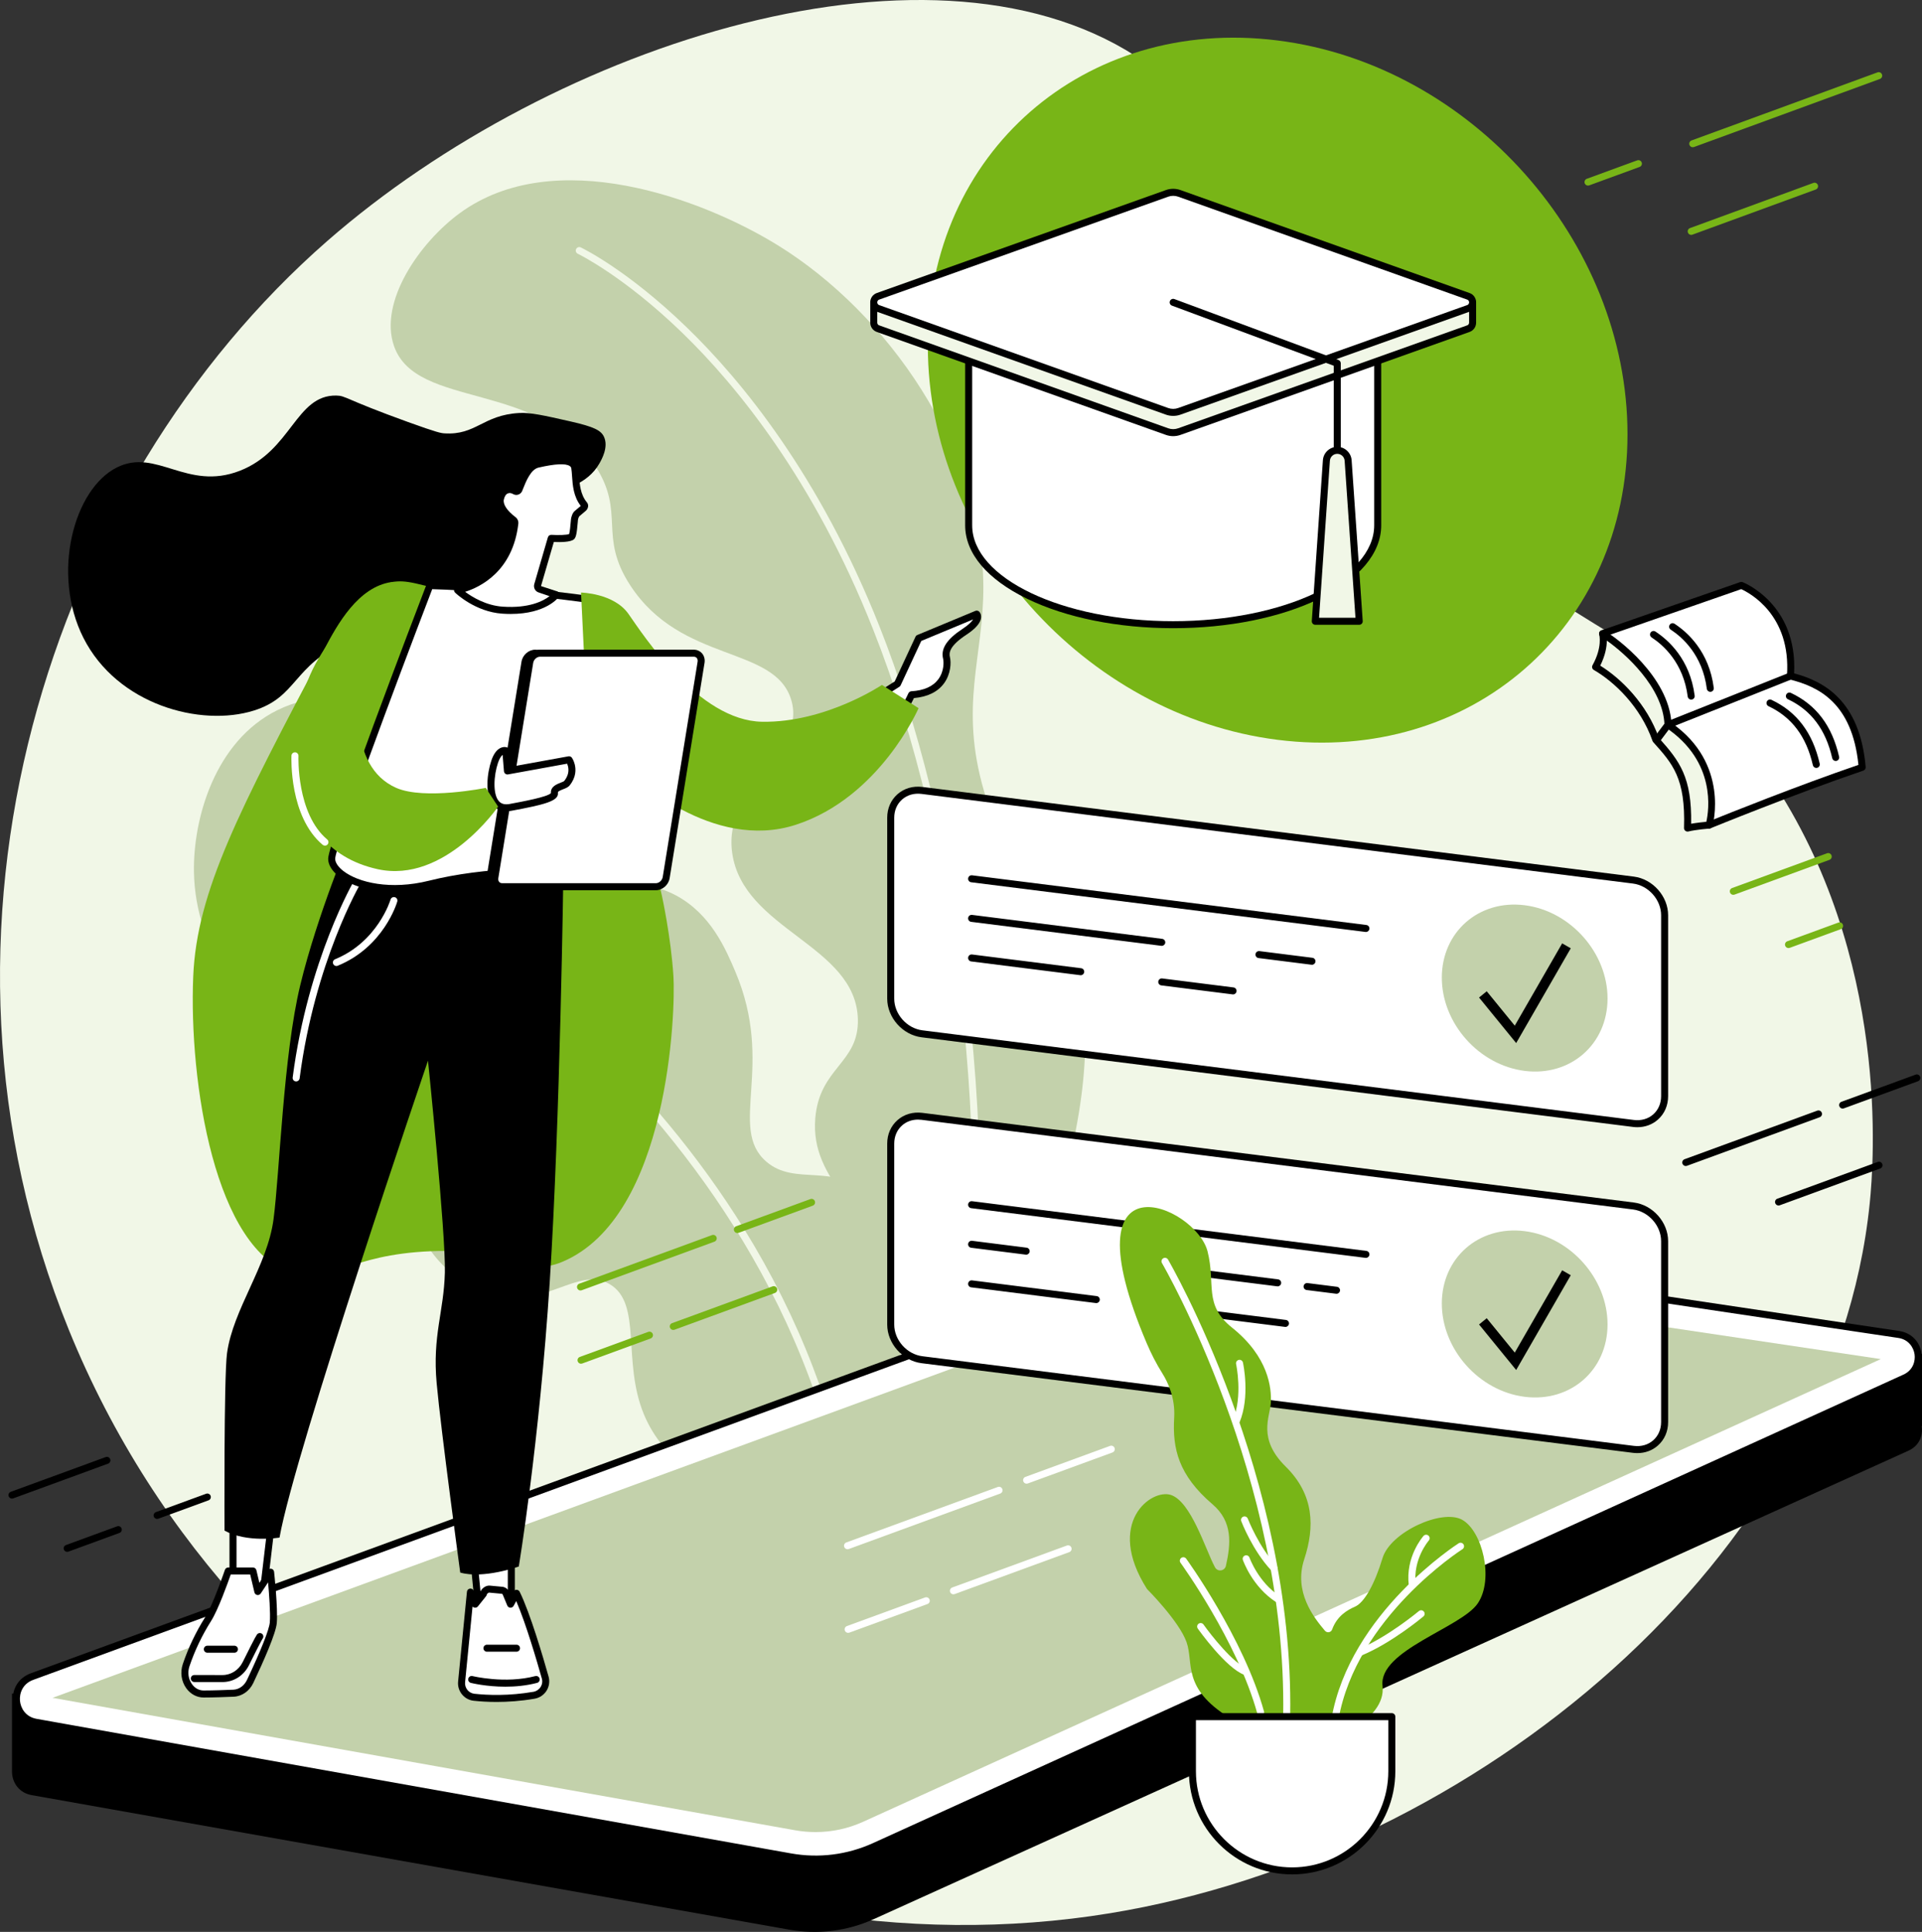 <?xml version="1.0" encoding="UTF-8"?>
<svg width="194px" height="195px" viewBox="0 0 194 195" version="1.1" xmlns="http://www.w3.org/2000/svg" xmlns:xlink="http://www.w3.org/1999/xlink">
    <rect x="0" y="0" width="194" height="195" fill="#333333" stroke="none"/>
    <title>Group Copy 3</title>
    <g id="Page-1" stroke="none" stroke-width="1" fill="none" fill-rule="evenodd">
        <g id="Group-Copy-3">
            <path d="M143.266,49.073 C123.491,28.617 129.153,15.796 115.622,6.325 C94.803,-8.248 55.947,4.29 33.023,24.335 C4.947,48.885 -9.539,93.712 6.963,134.265 C24.536,177.453 70.774,199.871 112.033,193.116 C148.877,187.082 185.097,157.235 188.726,121.438 C189.118,117.558 190.854,96.584 178.676,78.501 C168.61,63.555 158.94,65.288 143.266,49.073" id="Fill-57" fill="#F1F7E7"></path>
            <path d="M85.462,154.722 C86.515,152.261 93.397,135.852 90.727,125.983 C90.355,124.61 89.779,122.477 87.93,120.726 C84.239,117.227 80.278,119.799 77.331,117.236 C73.446,113.855 78.248,107.566 74.223,98.079 C73.257,95.803 71.754,92.26 68.221,90.375 C64.277,88.27 61.862,90.398 57.954,88.745 C53.082,86.683 53.784,82.082 49.305,77.293 C44.587,72.249 35.168,68.115 27.969,71.696 C21.692,74.818 19.483,82.622 19.576,88.021 C19.713,95.998 24.941,102.707 30.556,105.922 C38.627,110.542 47.074,107.702 48.06,110.871 C48.978,113.821 41.693,116.409 41.865,121.878 C41.986,125.697 45.699,129.56 49.597,130.667 C55.001,132.2 58.334,127.75 61.524,129.609 C64.868,131.559 62.753,137.357 64.997,142.767 C66.848,147.229 71.93,152.069 85.462,154.722" id="Fill-58" fill="#C3D1AB"></path>
            <path d="M85.737,152.961 C85.569,152.961 85.419,152.839 85.389,152.668 C81.516,130.388 68.272,114.06 57.844,104.284 C46.531,93.68 35.997,88.284 35.892,88.231 C35.717,88.142 35.648,87.929 35.736,87.755 C35.824,87.581 36.037,87.511 36.212,87.599 C36.318,87.653 46.927,93.086 58.312,103.753 C65,110.02 70.648,116.843 75.098,124.032 C80.664,133.024 84.361,142.618 86.087,152.546 C86.12,152.739 85.991,152.922 85.799,152.955 C85.778,152.959 85.758,152.961 85.737,152.961" id="Fill-59" fill="#F1F7E7"></path>
            <path d="M97.013,145.817 C112.46,113.897 111.107,99.649 106.214,92.595 C104.754,90.489 101.279,86.544 99.326,79.859 C96.793,71.188 99.282,66.337 99.256,59.217 C99.205,45.29 89.564,31.613 78.562,24.79 C70.876,20.025 55.954,14.528 46.406,21.517 C42.369,24.472 38.205,30.456 39.775,34.94 C42.022,41.356 54.516,38.337 60.109,47.06 C63.162,51.818 60.339,54.069 63.623,59.095 C68.797,67.015 78.212,65.111 79.867,70.657 C81.469,76.028 72.96,79.214 73.902,86.067 C74.976,93.885 86.376,95.358 86.591,102.861 C86.718,107.329 82.703,107.727 82.29,112.896 C81.788,119.185 87.459,122.031 92.461,131.59 C95.267,136.95 96.333,141.969 97.013,145.817" id="Fill-60" fill="#C3D1AB"></path>
            <path d="M97.501,142.864 C97.488,142.864 97.475,142.864 97.462,142.861 C97.268,142.84 97.127,142.665 97.148,142.471 C100.163,114.88 96.783,85.348 88.107,63.473 C82.125,48.392 74.344,38.901 68.869,33.595 C62.939,27.847 58.363,25.635 58.317,25.613 C58.141,25.529 58.066,25.318 58.149,25.142 C58.234,24.965 58.445,24.89 58.621,24.974 C58.81,25.064 63.325,27.242 69.334,33.06 C74.867,38.416 82.73,47.995 88.765,63.213 C92.694,73.117 95.663,85.142 97.352,97.989 C99.298,112.787 99.466,127.779 97.852,142.548 C97.832,142.729 97.679,142.864 97.501,142.864" id="Fill-61" fill="#F1F7E7"></path>
            <path d="M194,136.656 L180.184,136.656 L180.184,140.289 L127.548,132.465 C125.806,132.207 124.027,132.387 122.373,132.99 L9.755,174.044 L9.755,170.944 L1.211,170.944 L1.211,178.939 L1.215,178.939 C1.263,179.97 1.945,180.972 3.197,181.194 L79.677,194.776 C82.559,195.288 85.529,194.918 88.193,193.71 L192.643,146.423 C193.714,145.939 194.123,144.899 193.967,143.952 L194,143.952 L194,136.656" id="Fill-62" fill="#000000"></path>
            <path d="M3.629,173.841 L79.785,187.424 C82.655,187.936 85.612,187.564 88.265,186.358 L192.273,139.07 C194.361,138.121 193.929,135.036 191.659,134.697 L127.453,125.112 C125.719,124.854 123.947,125.034 122.3,125.637 L3.225,169.23 C0.926,170.072 1.219,173.411 3.629,173.841" id="Fill-63" fill="#FFFFFF"></path>
            <path d="M125.91,125.352 C124.723,125.352 123.539,125.56 122.422,125.969 L3.347,169.562 C2.262,169.96 1.951,170.94 2.014,171.659 C2.077,172.378 2.554,173.29 3.691,173.493 L79.847,187.076 C82.659,187.577 85.519,187.217 88.119,186.036 L192.126,138.748 C193.106,138.303 193.344,137.369 193.25,136.704 C193.158,136.039 192.671,135.205 191.607,135.047 L127.401,125.463 C126.907,125.389 126.408,125.352 125.91,125.352 Z M82.325,188.004 C81.459,188.004 80.589,187.927 79.723,187.773 L3.567,174.19 C2.307,173.965 1.42,172.996 1.308,171.721 C1.197,170.446 1.902,169.338 3.104,168.898 L122.178,125.304 C123.876,124.683 125.718,124.496 127.506,124.763 L191.711,134.347 C192.905,134.525 193.783,135.412 193.95,136.605 C194.118,137.8 193.519,138.893 192.419,139.392 L88.412,186.68 C86.482,187.558 84.414,188.004 82.325,188.004 L82.325,188.004 Z" id="Fill-64" fill="#000000"></path>
            <path d="M82.311,184.922 C81.627,184.922 80.938,184.861 80.264,184.741 L5.305,171.372 L123.238,128.196 C124.095,127.883 124.992,127.723 125.905,127.723 C126.287,127.723 126.673,127.752 127.051,127.809 L189.842,137.181 L87.136,183.877 C85.611,184.57 83.987,184.922 82.311,184.922 L82.311,184.922" id="Fill-65" fill="#C3D1AB"></path>
            <path d="M52.412,41.687 C53.552,41.625 54.894,41.929 57.577,42.536 C59.994,43.083 60.663,43.451 60.961,44.084 C61.449,45.12 60.72,46.396 60.502,46.779 C59.266,48.945 57.004,49.229 55.512,50.219 C50.686,53.421 53.147,58.859 49.145,62.26 C45.333,65.499 41.772,61.693 34.919,64.782 C29.524,67.215 30.027,70.342 25.627,71.72 C20.253,73.404 11.834,71.141 8.419,64.381 C5.172,57.954 7.416,49.372 11.803,47.18 C15.788,45.189 18.867,49.588 24.193,47.524 C29.444,45.489 29.849,39.855 33.946,39.926 C34.926,39.943 34.72,40.262 41.172,42.593 C44.16,43.673 44.518,43.718 44.843,43.74 C48.057,43.953 48.727,41.889 52.412,41.687" id="Fill-66" fill="#000000"></path>
            <path d="M63.939,74.688 C66.235,88.739 66.501,88.946 66.811,90.418 C66.811,90.418 67.722,94.555 67.974,98.541 C68.194,102.001 67.543,122.773 56.801,127.347 C52.923,128.999 51.798,125.963 43.539,126.292 C35.075,126.63 33.359,129.641 29.666,128.586 C21.673,126.303 19.063,109.161 19.503,98.569 C19.861,89.942 24.156,81.796 32.747,65.504 C34.055,63.022 36.15,59.233 39.524,58.75 C41.07,58.529 41.689,58.766 47.898,60.47 C54.653,62.324 56.367,60.352 59.267,62.178 C62.262,64.065 62.791,67.656 63.939,74.688" id="Fill-67" fill="#78B517"></path>
            <polyline id="Fill-68" fill="#FFFFFF" points="51.611 156.047 51.611 162.842 48.34 162.644 47.696 156.047 51.611 156.047"></polyline>
            <path d="M48.663,162.309 L51.257,162.467 L51.257,156.401 L48.086,156.401 L48.663,162.309 Z M51.611,163.196 C51.604,163.196 51.596,163.196 51.589,163.195 L48.318,162.997 C48.145,162.986 48.004,162.851 47.988,162.678 L47.344,156.082 C47.334,155.982 47.367,155.884 47.434,155.81 C47.501,155.736 47.596,155.694 47.696,155.694 L51.611,155.694 C51.806,155.694 51.965,155.852 51.965,156.047 L51.965,162.842 C51.965,162.94 51.924,163.033 51.853,163.1 C51.787,163.162 51.701,163.196 51.611,163.196 L51.611,163.196 Z" id="Fill-69" fill="#000000"></path>
            <path d="M47.849,171.315 C49.181,171.458 51.36,171.55 53.901,171.113 C54.733,170.97 55.261,170.14 55.032,169.328 C54.395,167.063 53.137,162.842 52.135,160.821 L51.531,161.923 L51.048,160.759 C50.966,160.622 50.822,160.532 50.662,160.516 L49.408,160.399 C49.146,160.375 48.832,160.632 48.787,160.892 L47.96,161.923 L47.484,160.698 L46.591,169.763 C46.515,170.538 47.075,171.232 47.849,171.315" id="Fill-70" fill="#FFFFFF"></path>
            <path d="M47.696,162.158 L46.944,169.798 C46.887,170.379 47.309,170.902 47.887,170.963 L47.887,170.963 C49.236,171.108 51.363,171.191 53.841,170.764 C54.14,170.713 54.405,170.536 54.566,170.28 C54.73,170.022 54.774,169.718 54.691,169.423 C54.22,167.749 53.089,163.872 52.108,161.607 L51.841,162.093 C51.776,162.213 51.644,162.282 51.512,162.276 C51.376,162.269 51.256,162.184 51.204,162.059 L50.734,160.926 C50.709,160.894 50.671,160.873 50.629,160.869 L49.375,160.752 C49.31,160.744 49.151,160.865 49.135,160.953 C49.125,161.012 49.1,161.066 49.063,161.112 L48.237,162.144 C48.157,162.243 48.032,162.292 47.906,162.273 C47.824,162.26 47.75,162.219 47.696,162.158 Z M50.123,171.788 C49.218,171.788 48.434,171.734 47.811,171.667 C46.849,171.564 46.144,170.695 46.239,169.729 L47.132,160.663 C47.147,160.5 47.273,160.369 47.436,160.347 C47.597,160.324 47.754,160.417 47.814,160.57 L48.068,161.223 L48.463,160.729 C48.59,160.331 49.036,160.011 49.441,160.047 L50.695,160.164 C50.966,160.189 51.211,160.344 51.352,160.577 C51.361,160.592 51.369,160.608 51.375,160.624 L51.575,161.106 L51.824,160.651 C51.887,160.535 52.013,160.465 52.142,160.467 C52.274,160.47 52.393,160.545 52.452,160.664 C53.516,162.811 54.849,167.371 55.373,169.232 C55.508,169.714 55.433,170.234 55.165,170.658 C54.897,171.083 54.457,171.376 53.96,171.461 C52.546,171.705 51.242,171.788 50.123,171.788 L50.123,171.788 Z" id="Fill-71" fill="#000000"></path>
            <path d="M51.012,170.248 C49.092,170.248 47.618,169.887 47.526,169.864 C47.336,169.816 47.221,169.624 47.268,169.435 C47.316,169.245 47.507,169.129 47.697,169.177 C47.73,169.185 50.984,169.979 54.032,169.178 C54.221,169.129 54.414,169.242 54.464,169.431 C54.514,169.619 54.401,169.813 54.212,169.863 C53.113,170.151 52.003,170.248 51.012,170.248" id="Fill-72" fill="#000000"></path>
            <path d="M52.135,166.718 L49.15,166.718 C48.954,166.718 48.796,166.56 48.796,166.364 C48.796,166.169 48.954,166.011 49.15,166.011 L52.135,166.011 C52.33,166.011 52.489,166.169 52.489,166.364 C52.489,166.56 52.33,166.718 52.135,166.718" id="Fill-73" fill="#000000"></path>
            <polyline id="Fill-74" fill="#FFFFFF" points="27.551 152.452 26.584 160.645 23.518 160.538 23.518 152.452 27.551 152.452"></polyline>
            <path d="M23.872,160.197 L26.271,160.28 L27.153,152.806 L23.872,152.806 L23.872,160.197 Z M26.584,160.999 C26.58,160.999 26.576,160.998 26.572,160.998 L23.506,160.892 C23.315,160.885 23.164,160.729 23.164,160.538 L23.164,152.452 C23.164,152.257 23.323,152.098 23.518,152.098 L27.551,152.098 C27.652,152.098 27.748,152.142 27.815,152.217 C27.882,152.293 27.914,152.393 27.902,152.493 L26.936,160.686 C26.914,160.865 26.763,160.999 26.584,160.999 L26.584,160.999 Z" id="Fill-75" fill="#000000"></path>
            <path d="M27.313,158.69 C27.313,158.69 27.708,162.328 27.586,163.792 C27.499,164.839 26.061,168.002 25.25,169.716 C24.917,170.422 24.281,170.874 23.576,170.904 C22.716,170.942 21.519,170.985 20.555,170.986 C19.227,170.988 18.314,169.479 18.789,168.073 C19.226,166.776 19.92,165.149 21.012,163.418 C21.835,162.114 23.036,158.57 23.036,158.57 L25.535,158.57 L26.025,160.644 L27.313,158.69" id="Fill-76" fill="#FFFFFF"></path>
            <path d="M23.289,158.924 C23,159.754 22.03,162.468 21.312,163.607 C20.394,165.062 19.658,166.602 19.124,168.187 C18.915,168.807 19.01,169.482 19.378,169.994 C19.674,170.406 20.091,170.632 20.553,170.632 C20.553,170.632 20.554,170.632 20.554,170.632 C21.52,170.631 22.722,170.587 23.56,170.551 C24.129,170.527 24.654,170.149 24.93,169.565 C26.334,166.597 27.173,164.482 27.233,163.762 C27.312,162.816 27.165,160.896 27.058,159.719 L26.32,160.838 C26.243,160.956 26.101,161.017 25.963,160.992 C25.824,160.968 25.713,160.863 25.68,160.725 L25.254,158.924 L23.289,158.924 Z M20.553,171.34 C19.867,171.34 19.23,171 18.803,170.407 C18.302,169.711 18.171,168.796 18.453,167.961 C19.005,166.323 19.765,164.732 20.713,163.229 C21.504,161.976 22.689,158.492 22.701,158.457 C22.75,158.313 22.885,158.217 23.036,158.217 L25.535,158.217 C25.699,158.217 25.841,158.329 25.879,158.489 L26.18,159.765 L27.018,158.495 C27.1,158.37 27.251,158.311 27.396,158.346 C27.541,158.381 27.649,158.503 27.665,158.651 C27.681,158.802 28.062,162.341 27.938,163.821 C27.852,164.862 26.603,167.684 25.57,169.868 C25.182,170.689 24.423,171.222 23.591,171.258 C22.746,171.295 21.533,171.339 20.555,171.34 C20.554,171.34 20.554,171.34 20.553,171.34 L20.553,171.34 Z" id="Fill-77" fill="#000000"></path>
            <path d="M22.46,169.78 C22.459,169.78 22.458,169.78 22.457,169.78 L19.612,169.777 C19.417,169.777 19.259,169.619 19.259,169.423 C19.259,169.228 19.417,169.07 19.613,169.07 L19.613,169.07 L22.458,169.073 C22.459,169.073 22.46,169.073 22.46,169.073 C23.317,169.073 24.097,168.572 24.496,167.766 C25.849,165.04 25.921,164.981 26.005,164.913 C26.157,164.789 26.38,164.812 26.503,164.963 C26.614,165.099 26.607,165.293 26.494,165.421 C26.445,165.495 26.212,165.9 25.131,168.08 C24.611,169.129 23.588,169.78 22.46,169.78 L22.46,169.78 Z" id="Fill-78" fill="#000000"></path>
            <path d="M23.662,166.82 L20.927,166.82 C20.731,166.82 20.573,166.661 20.573,166.466 C20.573,166.271 20.731,166.112 20.927,166.112 L23.662,166.112 C23.857,166.112 24.016,166.271 24.016,166.466 C24.016,166.661 23.857,166.82 23.662,166.82" id="Fill-79" fill="#000000"></path>
            <path d="M56.865,88.115 C56.865,88.115 56.539,113.117 55.488,129.395 C54.437,145.672 52.364,158.117 52.364,158.117 C52.364,158.117 48.796,159.399 46.454,158.728 C46.454,158.728 44.515,144.449 44.075,139.623 C43.635,134.796 44.804,132.402 44.903,128.452 C45.001,124.502 43.2,107.062 43.2,107.062 C43.2,107.062 29.751,146.489 28.213,155.197 C28.213,155.197 24.956,155.749 22.661,154.495 C22.661,154.495 22.589,138.99 22.915,136.594 C23.518,132.156 26.986,127.786 27.609,123.072 C28.232,118.358 28.593,106.526 30.309,99.429 C32.025,92.333 35.39,84.36 35.39,84.36 L56.865,88.115" id="Fill-80" fill="#000000"></path>
            <path d="M33.955,97.505 C33.815,97.505 33.683,97.422 33.627,97.285 C33.553,97.104 33.639,96.898 33.82,96.824 C38.134,95.057 39.408,90.844 39.42,90.801 C39.474,90.614 39.671,90.506 39.859,90.561 C40.046,90.615 40.154,90.812 40.099,90.999 C40.045,91.186 38.715,95.584 34.089,97.478 C34.045,97.496 33.999,97.505 33.955,97.505" id="Fill-81" fill="#FFFFFF"></path>
            <path d="M29.893,109.155 C29.878,109.155 29.862,109.155 29.847,109.153 C29.653,109.127 29.516,108.95 29.541,108.756 C31.093,96.835 35.753,88.861 35.8,88.782 C35.9,88.614 36.117,88.559 36.285,88.658 C36.453,88.757 36.509,88.975 36.41,89.143 C36.363,89.221 31.775,97.079 30.243,108.847 C30.22,109.026 30.068,109.155 29.893,109.155" id="Fill-82" fill="#FFFFFF"></path>
            <path d="M98.588,61.986 L92.727,64.422 L90.586,69.024 C89.304,69.879 88.026,70.572 86.759,71.131 C86.99,71.624 87.219,72.119 87.436,72.617 C87.788,73.427 88.126,74.243 88.463,75.06 C91.025,72.513 92.011,70.126 92.011,70.126 C95.626,69.916 95.716,67.128 95.538,66.406 C95.359,65.684 95.688,64.863 97.35,63.772 C99.169,62.577 98.588,61.986 98.588,61.986" id="Fill-83" fill="#FFFFFF"></path>
            <path d="M87.231,71.306 C87.407,71.685 87.588,72.079 87.76,72.476 C88.047,73.136 88.329,73.81 88.585,74.428 C90.794,72.107 91.674,70.013 91.683,69.991 C91.735,69.866 91.854,69.781 91.99,69.773 C93.257,69.699 94.173,69.29 94.714,68.557 C95.32,67.735 95.262,66.765 95.194,66.491 C94.943,65.478 95.566,64.52 97.156,63.476 C97.789,63.06 98.09,62.737 98.225,62.52 L92.99,64.696 L90.907,69.173 C90.88,69.232 90.837,69.282 90.783,69.319 C89.636,70.083 88.442,70.751 87.231,71.306 Z M88.463,75.413 C88.44,75.413 88.416,75.411 88.393,75.406 C88.277,75.383 88.181,75.304 88.136,75.194 C87.831,74.453 87.474,73.593 87.111,72.758 C86.892,72.254 86.658,71.75 86.438,71.281 C86.398,71.195 86.394,71.096 86.427,71.007 C86.461,70.918 86.529,70.846 86.616,70.807 C87.874,70.253 89.115,69.572 90.307,68.785 L92.406,64.273 C92.443,64.193 92.509,64.129 92.591,64.095 L98.452,61.659 C98.586,61.604 98.739,61.635 98.841,61.738 C98.878,61.777 99.064,61.987 99.025,62.356 C98.968,62.883 98.47,63.459 97.544,64.067 C95.832,65.192 95.775,65.892 95.881,66.321 C96.019,66.876 95.973,68.042 95.284,68.977 C94.645,69.842 93.624,70.342 92.247,70.463 C91.949,71.102 90.896,73.14 88.713,75.31 C88.646,75.377 88.556,75.413 88.463,75.413 L88.463,75.413 Z" id="Fill-84" fill="#000000"></path>
            <path d="M59.312,60.484 C59.312,60.484 51.286,59.336 43.386,59.107 C43.386,59.107 33.477,84.943 33.478,86.686 C33.479,88.43 37.709,90.66 43.386,89.238 C49.063,87.815 56.276,87.674 60.331,88.621 C66.409,90.04 59.312,60.484 59.312,60.484" id="Fill-85" fill="#FFFFFF"></path>
            <path d="M43.627,59.468 C39.654,69.832 33.831,85.464 33.832,86.686 C33.832,87.059 34.128,87.504 34.644,87.906 C36.169,89.096 39.437,89.862 43.3,88.895 C48.734,87.533 56.09,87.267 60.412,88.276 C60.841,88.376 61.172,88.292 61.451,88.011 C64.133,85.314 60.66,67.685 59.024,60.801 C57.652,60.614 50.583,59.687 43.627,59.468 Z M39.819,90.05 C37.244,90.05 35.284,89.303 34.209,88.464 C33.509,87.919 33.124,87.288 33.124,86.687 C33.123,84.928 42.039,61.631 43.056,58.98 C43.109,58.84 43.247,58.746 43.396,58.753 C51.226,58.981 59.282,60.122 59.362,60.134 C59.506,60.154 59.622,60.261 59.656,60.402 C59.896,61.402 65.499,84.945 61.953,88.51 C61.503,88.963 60.915,89.121 60.251,88.965 C56.025,87.978 48.811,88.243 43.472,89.581 C42.155,89.911 40.929,90.05 39.819,90.05 L39.819,90.05 Z" id="Fill-86" fill="#000000"></path>
            <path d="M89.017,69.133 L92.718,71.479 C92.718,71.479 88.816,80.496 80.326,83.25 C71.837,86.004 63.812,78.198 63.812,78.198 L64.542,94.936 C64.542,94.936 60.441,97.366 60.441,97.151 C60.441,96.936 58.648,59.812 58.648,59.812 C58.648,59.812 61.959,59.866 63.435,61.966 C64.911,64.067 70.499,72.746 76.923,72.851 C83.346,72.956 89.017,69.133 89.017,69.133" id="Fill-87" fill="#78B517"></path>
            <path d="M68.611,67.436 L54.023,65.932 C53.533,65.932 53.07,66.343 52.988,66.849 L49.465,88.584 C49.383,89.091 49.713,89.501 50.203,89.501 L65.673,88.743 C66.162,88.743 66.676,89.091 66.758,88.584 L70.281,66.849 C70.363,66.343 69.101,67.436 68.611,67.436" id="Fill-88" fill="#000000"></path>
            <path d="M54.007,66.286 C53.695,66.296 53.391,66.576 53.337,66.906 L49.815,88.641 C49.791,88.79 49.822,88.924 49.902,89.018 C49.974,89.103 50.078,89.147 50.203,89.147 L65.655,88.389 C65.656,88.389 65.658,88.389 65.659,88.389 C65.865,88.389 66.041,88.428 66.197,88.461 C66.262,88.476 66.35,88.495 66.413,88.502 L69.857,67.248 C69.803,67.278 69.751,67.309 69.704,67.336 C69.232,67.61 68.9,67.789 68.611,67.789 C68.599,67.789 68.587,67.789 68.575,67.788 L54.007,66.286 Z M50.219,89.854 C49.868,89.854 49.57,89.72 49.363,89.477 C49.149,89.226 49.059,88.879 49.116,88.527 L52.638,66.793 C52.749,66.112 53.357,65.578 54.023,65.578 C54.035,65.578 54.047,65.579 54.059,65.58 L68.622,67.081 C68.759,67.066 69.141,66.844 69.349,66.724 C69.845,66.436 70.173,66.245 70.454,66.438 C70.522,66.485 70.676,66.624 70.63,66.906 L67.107,88.641 C67.073,88.85 66.982,89.006 66.837,89.106 C66.593,89.271 66.303,89.208 66.047,89.153 C65.919,89.125 65.787,89.096 65.673,89.096 L50.221,89.854 C50.22,89.854 50.219,89.854 50.219,89.854 L50.219,89.854 Z" id="Fill-89" fill="#000000"></path>
            <path d="M70.026,65.932 L54.506,65.932 C54.016,65.932 53.553,66.343 53.471,66.849 L49.948,88.584 C49.866,89.091 50.197,89.501 50.686,89.501 L66.206,89.501 C66.696,89.501 67.159,89.091 67.241,88.584 L70.764,66.849 C70.846,66.343 70.515,65.932 70.026,65.932" id="Fill-90" fill="#FFFFFF"></path>
            <path d="M54.506,66.286 C54.189,66.286 53.875,66.57 53.82,66.906 L50.298,88.641 C50.274,88.79 50.305,88.924 50.385,89.018 C50.457,89.103 50.561,89.147 50.686,89.147 L66.206,89.147 C66.523,89.147 66.837,88.863 66.892,88.527 L70.414,66.793 C70.438,66.644 70.408,66.509 70.327,66.415 C70.255,66.331 70.151,66.286 70.026,66.286 L54.506,66.286 Z M66.206,89.855 L50.686,89.855 C50.352,89.855 50.053,89.721 49.846,89.477 C49.632,89.226 49.542,88.879 49.599,88.527 L53.122,66.793 C53.232,66.112 53.84,65.578 54.506,65.578 L70.026,65.578 C70.36,65.578 70.659,65.713 70.866,65.956 C71.08,66.208 71.17,66.554 71.113,66.906 L67.59,88.641 C67.48,89.321 66.872,89.855 66.206,89.855 L66.206,89.855 Z" id="Fill-91" fill="#000000"></path>
            <path d="M51.054,75.772 L51.221,77.818 L57.437,76.689 C57.437,76.689 57.58,76.894 57.666,77.226 C57.781,77.67 57.795,78.341 57.225,79.05 C56.954,79.388 55.88,79.398 55.964,80.068 C56.037,80.653 53.607,81.109 51.505,81.499 C49.153,81.936 49.354,78.584 49.936,76.869 C50.39,75.531 51.054,75.772 51.054,75.772" id="Fill-92" fill="#FFFFFF"></path>
            <path d="M50.733,76.193 C50.597,76.301 50.425,76.529 50.271,76.982 C49.827,78.292 49.73,80.147 50.349,80.861 C50.596,81.147 50.953,81.241 51.441,81.151 C52.785,80.901 55.265,80.441 55.607,80.057 C55.56,79.399 56.192,79.155 56.575,79.007 C56.699,78.959 56.906,78.879 56.949,78.829 C57.334,78.35 57.46,77.84 57.323,77.315 C57.3,77.225 57.272,77.147 57.245,77.083 L51.284,78.166 C51.186,78.185 51.085,78.16 51.005,78.099 C50.926,78.038 50.876,77.946 50.868,77.847 L50.733,76.193 Z M51.11,81.891 C50.458,81.891 50.051,81.599 49.814,81.325 C48.884,80.251 49.177,78.004 49.601,76.755 C49.821,76.107 50.127,75.685 50.512,75.5 C50.851,75.337 51.123,75.421 51.174,75.439 C51.305,75.487 51.395,75.605 51.407,75.743 L51.542,77.4 L57.373,76.341 C57.51,76.315 57.648,76.373 57.727,76.486 C57.745,76.513 57.909,76.755 58.008,77.137 C58.143,77.655 58.164,78.446 57.501,79.272 C57.342,79.47 57.082,79.57 56.829,79.667 C56.411,79.829 56.3,79.905 56.315,80.024 C56.419,80.857 54.949,81.219 51.57,81.847 C51.405,81.877 51.252,81.891 51.11,81.891 L51.11,81.891 Z" id="Fill-93" fill="#000000"></path>
            <path d="M50.277,81.419 L49.031,79.525 C49.031,79.525 42.849,80.778 39.995,79.525 C35.011,77.336 35.954,69.689 36.802,65.882 C37.65,62.076 39.524,58.75 39.524,58.75 C39.524,58.75 34.945,61.336 31.84,67.022 C28.734,72.707 27.724,85.431 38.109,87.73 C44.903,89.234 50.277,81.419 50.277,81.419" id="Fill-94" fill="#78B517"></path>
            <path d="M32.798,85.356 C32.718,85.356 32.637,85.329 32.57,85.273 C29.192,82.434 29.408,76.524 29.419,76.274 C29.427,76.079 29.589,75.931 29.787,75.936 C29.983,75.944 30.134,76.109 30.126,76.304 C30.123,76.362 29.916,82.118 33.026,84.732 C33.175,84.857 33.195,85.08 33.069,85.23 C32.999,85.313 32.899,85.356 32.798,85.356" id="Fill-95" fill="#FFFFFF"></path>
            <path d="M51.963,49.56 C52.117,49.651 52.313,49.587 52.382,49.42 C52.704,48.628 53.221,47.096 54.277,46.852 C55.631,46.54 57.824,46.136 58.012,47.206 C58.177,48.145 57.983,49.764 58.971,50.937 C59.065,51.049 58.984,51.229 58.867,51.318 L58.245,51.842 C58.114,51.941 58.002,52.276 57.985,52.44 C57.936,52.95 57.872,54.032 57.696,54.172 C57.353,54.444 55.64,54.339 55.64,54.339 L54.266,59.06 C54.214,59.239 54.32,59.426 54.499,59.471 L56.134,60.027 C56.134,60.027 54.822,61.865 50.722,61.588 C48.101,61.411 46.183,59.565 46.183,59.565 C46.183,59.565 51.278,58.841 51.966,52.821 C51.981,52.688 51.924,52.558 51.818,52.478 C51.412,52.173 50.317,51.273 50.509,50.361 C50.712,49.393 51.436,49.246 51.963,49.56" id="Fill-96" fill="#FFFFFF"></path>
            <path d="M46.95,59.736 C47.667,60.267 49.063,61.121 50.745,61.235 C53.43,61.416 54.856,60.651 55.47,60.175 L54.397,59.81 C54.223,59.762 54.079,59.649 53.99,59.492 C53.898,59.332 53.875,59.138 53.926,58.961 L55.3,54.24 C55.346,54.081 55.497,53.975 55.662,53.985 C56.42,54.032 57.215,53.996 57.444,53.909 C57.521,53.689 57.581,52.991 57.608,52.682 C57.617,52.58 57.625,52.486 57.633,52.406 C57.651,52.222 57.776,51.753 58.031,51.56 L58.619,51.064 C57.88,50.115 57.802,48.972 57.74,48.047 C57.72,47.758 57.702,47.485 57.664,47.268 C57.646,47.169 57.598,47.098 57.508,47.038 C57.086,46.758 56.025,46.812 54.357,47.197 C53.573,47.377 53.089,48.599 52.799,49.328 L52.709,49.553 C52.638,49.728 52.495,49.862 52.318,49.922 C52.139,49.982 51.944,49.96 51.782,49.864 C51.603,49.758 51.411,49.736 51.255,49.805 C51.062,49.889 50.924,50.107 50.855,50.434 C50.755,50.909 51.195,51.567 52.031,52.195 C52.237,52.35 52.347,52.606 52.318,52.861 C51.766,57.689 48.438,59.267 46.95,59.736 Z M51.546,61.97 C51.276,61.97 50.994,61.961 50.698,61.941 C47.979,61.757 46.02,59.899 45.937,59.82 C45.84,59.726 45.805,59.585 45.846,59.456 C45.888,59.327 45.999,59.234 46.133,59.215 C46.33,59.186 50.967,58.445 51.614,52.781 C50.972,52.286 49.943,51.332 50.162,50.289 C50.278,49.736 50.565,49.334 50.97,49.157 C51.318,49.004 51.719,49.028 52.08,49.22 L52.141,49.068 C52.504,48.153 53.052,46.772 54.198,46.508 C56.142,46.059 57.284,46.041 57.899,46.448 C58.15,46.614 58.31,46.855 58.361,47.145 C58.406,47.399 58.425,47.69 58.446,47.999 C58.504,48.854 58.576,49.918 59.241,50.709 C59.336,50.821 59.379,50.967 59.362,51.119 C59.342,51.302 59.237,51.481 59.08,51.6 L58.473,52.112 C58.424,52.165 58.348,52.371 58.338,52.474 C58.33,52.552 58.322,52.644 58.314,52.743 C58.216,53.864 58.145,54.267 57.916,54.449 C57.574,54.72 56.602,54.736 55.902,54.706 L54.606,59.158 L56.248,59.692 C56.354,59.728 56.437,59.812 56.471,59.918 C56.505,60.025 56.487,60.141 56.422,60.232 C56.368,60.308 55.137,61.97 51.546,61.97 L51.546,61.97 Z" id="Fill-97" fill="#000000"></path>
            <path d="M161.76,63.959 L175.765,59.088 C175.765,59.088 181.234,61.139 180.719,68.237 C184.28,69.119 187.421,71.228 187.961,77.449 C180.922,79.841 172.514,83.279 172.514,83.279 L167.814,73.383 L161.76,63.959" id="Fill-98" fill="#FFFFFF"></path>
            <path d="M162.3,64.145 L168.111,73.191 C168.12,73.204 168.127,73.217 168.133,73.231 L172.69,82.826 C174.255,82.192 181.43,79.308 187.584,77.204 C186.947,70.936 183.544,69.301 180.635,68.58 C180.469,68.539 180.356,68.383 180.368,68.211 C180.816,62.016 176.51,59.806 175.753,59.467 L162.3,64.145 Z M172.514,83.633 C172.381,83.633 172.254,83.558 172.194,83.431 L167.504,73.555 L161.462,64.15 C161.403,64.059 161.39,63.946 161.425,63.843 C161.461,63.741 161.541,63.66 161.643,63.625 L175.649,58.754 C175.727,58.727 175.812,58.728 175.89,58.757 C175.946,58.778 181.446,60.926 181.092,67.967 C183.99,68.739 187.725,70.623 188.315,77.418 C188.33,77.58 188.23,77.731 188.075,77.784 C181.128,80.145 172.732,83.572 172.648,83.607 C172.604,83.624 172.558,83.633 172.514,83.633 L172.514,83.633 Z" id="Fill-99" fill="#000000"></path>
            <path d="M161.76,63.959 C161.76,63.959 162.173,65.296 161.054,67.318 C163.134,68.521 165.883,71.085 167.133,74.671 C169.261,77.038 170.496,78.543 170.333,83.583 C171.111,83.39 172.514,83.279 172.514,83.279 C172.514,83.279 174.312,77.167 168.36,73.156 C168.21,68.69 163.2,64.792 161.76,63.959" id="Fill-100" fill="#F1F7E7"></path>
            <path d="M167.444,74.487 C169.559,76.845 170.774,78.468 170.698,83.146 C171.248,83.048 171.886,82.981 172.232,82.949 C172.488,81.814 173.249,76.878 168.163,73.45 C168.069,73.386 168.01,73.282 168.007,73.168 C167.878,69.349 163.975,65.923 162.188,64.661 C162.184,65.246 162.055,66.12 161.523,67.187 C163.643,68.501 166.222,71.046 167.444,74.487 Z M170.333,83.937 C170.253,83.937 170.175,83.91 170.111,83.858 C170.024,83.789 169.976,83.683 169.98,83.572 C170.142,78.548 168.84,77.1 166.87,74.908 C166.839,74.873 166.815,74.832 166.799,74.787 C165.595,71.335 162.95,68.823 160.877,67.624 C160.709,67.528 160.651,67.316 160.744,67.147 C161.765,65.302 161.424,64.073 161.421,64.061 C161.38,63.922 161.428,63.771 161.542,63.682 C161.655,63.592 161.812,63.58 161.937,63.652 C163.31,64.447 168.422,68.326 168.706,72.964 C174.625,77.074 172.872,83.316 172.853,83.379 C172.812,83.519 172.688,83.62 172.542,83.632 C172.528,83.633 171.159,83.743 170.419,83.927 C170.39,83.934 170.362,83.937 170.333,83.937 L170.333,83.937 Z" id="Fill-101" fill="#000000"></path>
            <path d="M167.325,74.894 C167.251,74.894 167.177,74.871 167.114,74.824 C166.957,74.707 166.925,74.485 167.042,74.329 L168.077,72.945 C168.116,72.892 168.169,72.852 168.23,72.828 L180.59,67.908 C180.771,67.836 180.977,67.924 181.05,68.106 C181.121,68.288 181.033,68.493 180.852,68.566 L168.584,73.448 L167.609,74.752 C167.539,74.845 167.433,74.894 167.325,74.894" id="Fill-102" fill="#000000"></path>
            <path d="M185.286,76.81 C185.125,76.81 184.979,76.698 184.941,76.534 C184.28,73.637 182.815,71.689 180.465,70.579 C180.288,70.495 180.212,70.284 180.295,70.108 C180.38,69.931 180.59,69.856 180.767,69.939 C183.327,71.148 184.92,73.254 185.632,76.377 C185.675,76.567 185.557,76.757 185.366,76.801 C185.34,76.807 185.311,76.81 185.286,76.81" id="Fill-103" fill="#000000"></path>
            <path d="M183.329,77.512 C183.169,77.512 183.023,77.401 182.985,77.237 C182.324,74.34 180.859,72.392 178.507,71.281 C178.33,71.198 178.255,70.987 178.338,70.81 C178.422,70.633 178.633,70.558 178.81,70.641 C181.371,71.851 182.961,73.957 183.674,77.079 C183.719,77.27 183.598,77.46 183.407,77.503 C183.381,77.509 183.355,77.512 183.329,77.512" id="Fill-104" fill="#000000"></path>
            <path d="M172.63,69.831 C172.455,69.831 172.303,69.701 172.28,69.522 C171.846,66.115 169.81,64.32 168.635,63.553 C168.472,63.447 168.426,63.227 168.532,63.064 C168.639,62.9 168.859,62.854 169.022,62.961 C170.3,63.794 172.512,65.743 172.982,69.433 C173.007,69.627 172.87,69.804 172.676,69.829 C172.66,69.83 172.645,69.831 172.63,69.831" id="Fill-105" fill="#000000"></path>
            <path d="M170.703,70.618 C170.527,70.618 170.375,70.488 170.352,70.309 C169.918,66.902 167.882,65.107 166.707,64.34 C166.544,64.233 166.498,64.014 166.605,63.851 C166.711,63.687 166.931,63.641 167.094,63.748 C168.372,64.581 170.584,66.53 171.054,70.22 C171.079,70.414 170.942,70.591 170.748,70.615 C170.732,70.618 170.718,70.618 170.703,70.618" id="Fill-106" fill="#000000"></path>
            <polyline id="Fill-107" fill="#CADDFF" points="133.538 75.801 174.96 75.801 133.538 75.801"></polyline>
            <path d="M164.868,113.396 L93.058,104.348 C91.317,104.129 89.906,102.54 89.906,100.8 L89.906,82.536 C89.906,80.796 91.317,79.564 93.058,79.783 L164.868,88.832 C166.609,89.051 168.02,90.639 168.02,92.379 L168.02,110.643 C168.02,112.383 166.609,113.616 164.868,113.396" id="Fill-108" fill="#FFFFFF"></path>
            <path d="M164.913,113.045 C165.657,113.139 166.353,112.939 166.872,112.482 C167.384,112.03 167.666,111.377 167.666,110.643 L167.666,92.379 C167.666,90.814 166.391,89.38 164.824,89.183 L93.014,80.134 C92.269,80.041 91.574,80.241 91.054,80.698 C90.542,81.15 90.26,81.802 90.26,82.536 L90.26,100.8 C90.26,102.365 91.535,103.799 93.102,103.997 L164.913,113.045 Z M165.271,113.776 C165.124,113.776 164.975,113.767 164.824,113.748 L93.014,104.699 C91.105,104.458 89.552,102.71 89.552,100.8 L89.552,82.536 C89.552,81.596 89.919,80.755 90.586,80.167 C91.26,79.573 92.154,79.312 93.102,79.432 L164.913,88.481 C166.821,88.721 168.374,90.47 168.374,92.379 L168.374,110.643 C168.374,111.583 168.007,112.424 167.34,113.012 C166.773,113.512 166.051,113.776 165.271,113.776 L165.271,113.776 Z" id="Fill-109" fill="#000000"></path>
            <path d="M164.868,146.292 L93.058,137.244 C91.317,137.024 89.906,135.436 89.906,133.696 L89.906,115.432 C89.906,113.692 91.317,112.46 93.058,112.679 L164.868,121.727 C166.609,121.947 168.02,123.535 168.02,125.275 L168.02,143.539 C168.02,145.279 166.609,146.512 164.868,146.292" id="Fill-110" fill="#FFFFFF"></path>
            <path d="M92.658,113.008 C92.05,113.008 91.49,113.21 91.055,113.594 C90.542,114.045 90.26,114.698 90.26,115.432 L90.26,133.696 C90.26,135.262 91.535,136.695 93.102,136.893 L164.913,145.941 C165.657,146.035 166.353,145.835 166.872,145.377 C167.384,144.926 167.666,144.273 167.666,143.539 L167.666,125.275 C167.666,123.71 166.391,122.276 164.824,122.079 L93.014,113.03 C92.894,113.015 92.775,113.008 92.658,113.008 Z M165.271,146.672 C165.124,146.672 164.975,146.662 164.824,146.644 L93.014,137.595 C91.105,137.354 89.552,135.605 89.552,133.696 L89.552,115.432 C89.552,114.492 89.919,113.651 90.586,113.063 C91.26,112.469 92.154,112.208 93.102,112.328 L164.913,121.377 C166.821,121.617 168.374,123.366 168.374,125.275 L168.374,143.539 C168.374,144.479 168.007,145.32 167.34,145.908 C166.773,146.408 166.051,146.672 165.271,146.672 L165.271,146.672 Z" id="Fill-111" fill="#000000"></path>
            <path d="M164.274,43.83 C164.274,63.323 148.465,77.133 128.963,74.676 C109.462,72.218 93.653,54.424 93.653,34.931 C93.653,15.438 109.462,1.627 128.963,4.085 C148.465,6.542 164.274,24.336 164.274,43.83" id="Fill-112" fill="#78B517"></path>
            <path d="M162.26,100.785 C162.26,105.403 158.515,108.674 153.896,108.092 C149.277,107.51 145.532,103.295 145.532,98.678 C145.532,94.06 149.277,90.789 153.896,91.371 C158.515,91.953 162.26,96.168 162.26,100.785" id="Fill-113" fill="#C3D1AB"></path>
            <path d="M137.873,94.07 C137.858,94.07 137.843,94.069 137.828,94.067 L98.027,89.052 C97.833,89.028 97.696,88.851 97.72,88.657 C97.745,88.463 97.923,88.325 98.116,88.35 L137.916,93.365 C138.11,93.39 138.248,93.567 138.223,93.76 C138.201,93.939 138.048,94.07 137.873,94.07" id="Fill-121" fill="#000000"></path>
            <path d="M132.426,97.38 C132.411,97.38 132.396,97.379 132.381,97.377 L127.032,96.703 C126.838,96.679 126.701,96.502 126.725,96.308 C126.75,96.114 126.928,95.978 127.121,96.001 L132.469,96.675 C132.663,96.699 132.801,96.876 132.776,97.07 C132.754,97.249 132.601,97.38 132.426,97.38" id="Fill-122" fill="#000000"></path>
            <path d="M117.264,95.469 C117.25,95.469 117.235,95.469 117.22,95.467 L98.027,93.048 C97.833,93.024 97.696,92.847 97.72,92.653 C97.745,92.459 97.923,92.322 98.116,92.346 L117.308,94.764 C117.502,94.789 117.64,94.966 117.615,95.16 C117.593,95.339 117.44,95.469 117.264,95.469" id="Fill-123" fill="#000000"></path>
            <path d="M124.462,100.372 C124.447,100.372 124.432,100.371 124.417,100.369 L117.22,99.463 C117.026,99.438 116.888,99.261 116.913,99.067 C116.937,98.874 117.115,98.737 117.308,98.761 L124.505,99.668 C124.699,99.692 124.837,99.869 124.812,100.063 C124.79,100.242 124.637,100.372 124.462,100.372" id="Fill-124" fill="#000000"></path>
            <path d="M109.084,98.435 C109.069,98.435 109.054,98.434 109.04,98.432 L98.027,97.044 C97.833,97.02 97.696,96.843 97.72,96.649 C97.745,96.455 97.923,96.318 98.116,96.342 L109.128,97.73 C109.322,97.754 109.459,97.931 109.435,98.125 C109.412,98.304 109.26,98.435 109.084,98.435" id="Fill-125" fill="#000000"></path>
            <path d="M137.873,126.966 C137.858,126.966 137.843,126.965 137.828,126.963 L98.027,121.948 C97.833,121.924 97.696,121.747 97.72,121.553 C97.745,121.359 97.923,121.222 98.116,121.246 L137.916,126.261 C138.11,126.286 138.248,126.463 138.223,126.657 C138.201,126.835 138.048,126.966 137.873,126.966" id="Fill-126" fill="#000000"></path>
            <path d="M134.903,130.588 C134.889,130.588 134.874,130.587 134.859,130.585 L131.889,130.211 C131.695,130.187 131.558,130.01 131.582,129.816 C131.607,129.622 131.784,129.485 131.978,129.509 L134.947,129.883 C135.141,129.908 135.278,130.085 135.254,130.278 C135.232,130.457 135.079,130.588 134.903,130.588" id="Fill-127" fill="#000000"></path>
            <path d="M128.964,129.839 C128.949,129.839 128.934,129.839 128.919,129.837 L114.427,128.011 C114.233,127.986 114.096,127.809 114.12,127.616 C114.145,127.422 114.322,127.285 114.516,127.309 L129.007,129.135 C129.201,129.159 129.339,129.336 129.314,129.53 C129.292,129.709 129.139,129.839 128.964,129.839" id="Fill-128" fill="#000000"></path>
            <path d="M103.578,126.641 C103.563,126.641 103.548,126.64 103.533,126.638 L98.027,125.944 C97.833,125.92 97.696,125.743 97.72,125.549 C97.745,125.355 97.923,125.219 98.116,125.242 L103.622,125.936 C103.816,125.96 103.953,126.137 103.929,126.331 C103.906,126.51 103.754,126.641 103.578,126.641" id="Fill-129" fill="#000000"></path>
            <path d="M129.751,133.935 C129.736,133.935 129.722,133.934 129.706,133.932 L120.818,132.812 C120.624,132.788 120.487,132.611 120.511,132.417 C120.535,132.223 120.712,132.086 120.907,132.11 L129.795,133.23 C129.989,133.255 130.126,133.431 130.102,133.625 C130.079,133.804 129.927,133.935 129.751,133.935" id="Fill-130" fill="#000000"></path>
            <path d="M110.657,131.529 C110.642,131.529 110.627,131.528 110.612,131.526 L98.027,129.94 C97.833,129.916 97.696,129.739 97.72,129.545 C97.745,129.351 97.923,129.214 98.116,129.238 L110.701,130.824 C110.895,130.848 111.032,131.026 111.008,131.219 C110.985,131.398 110.833,131.529 110.657,131.529" id="Fill-131" fill="#000000"></path>
            <path d="M162.26,133.681 C162.26,138.299 158.515,141.57 153.896,140.988 C149.277,140.406 145.532,136.191 145.532,131.573 C145.532,126.956 149.277,123.685 153.896,124.267 C158.515,124.849 162.26,129.064 162.26,133.681" id="Fill-132" fill="#C3D1AB"></path>
            <polyline id="Path-2-Copy" stroke="#000000" points="149.678 133.372 152.966 137.405 158.113 128.469"></polyline>
            <polyline id="Fill-137" fill="#FFFFFF" points="150.893 134.017 156.841 134.766 150.893 134.017"></polyline>
            <path d="M97.774,34.626 L97.774,53.024 C97.774,58.563 107.016,63.054 118.417,63.054 C129.818,63.054 139.06,58.563 139.06,53.024 L139.06,34.626 L97.774,34.626" id="Fill-139" fill="#FFFFFF"></path>
            <path d="M98.128,34.979 L98.128,53.024 C98.128,58.359 107.23,62.7 118.417,62.7 C129.604,62.7 138.706,58.359 138.706,53.024 L138.706,34.979 L98.128,34.979 Z M118.417,63.407 C112.851,63.407 107.612,62.351 103.666,60.434 C99.638,58.478 97.42,55.846 97.42,53.024 L97.42,34.626 C97.42,34.43 97.579,34.272 97.774,34.272 L139.06,34.272 C139.255,34.272 139.414,34.43 139.414,34.626 L139.414,53.024 C139.414,55.846 137.196,58.478 133.168,60.434 C129.222,62.351 123.984,63.407 118.417,63.407 L118.417,63.407 Z" id="Fill-140" fill="#000000"></path>
            <path d="M140.211,30.519 L119.034,21.562 C118.635,21.42 118.199,21.42 117.8,21.562 L96.624,30.519 L88.194,30.519 L88.194,32.563 C88.194,32.817 88.338,33.071 88.625,33.174 L117.8,43.564 C118.199,43.706 118.635,43.706 119.034,43.564 L148.21,33.174 C148.497,33.071 148.64,32.817 148.64,32.563 L148.64,30.519 L140.211,30.519" id="Fill-141" fill="#F1F7E7"></path>
            <path d="M88.548,30.872 L88.548,32.563 C88.548,32.612 88.562,32.776 88.744,32.84 L117.919,43.231 C118.24,43.345 118.594,43.345 118.915,43.231 L148.091,32.84 C148.272,32.776 148.286,32.612 148.286,32.563 L148.286,30.872 L140.211,30.872 C140.163,30.872 140.116,30.863 140.073,30.844 L118.896,21.888 C118.594,21.782 118.24,21.781 117.919,21.896 L96.761,30.844 C96.718,30.863 96.671,30.872 96.624,30.872 L88.548,30.872 Z M118.417,44.024 C118.168,44.024 117.919,43.982 117.682,43.897 L88.506,33.507 C88.101,33.363 87.84,32.993 87.84,32.563 L87.84,30.519 C87.84,30.323 87.999,30.165 88.194,30.165 L96.552,30.165 L117.662,21.237 C118.156,21.06 118.679,21.06 119.153,21.229 L140.282,30.165 L148.64,30.165 C148.836,30.165 148.994,30.323 148.994,30.519 L148.994,32.563 C148.994,32.993 148.733,33.363 148.328,33.507 L119.153,43.897 C118.916,43.982 118.666,44.024 118.417,44.024 L118.417,44.024 Z" id="Fill-142" fill="#000000"></path>
            <path d="M148.21,29.908 L119.034,19.518 C118.635,19.376 118.199,19.376 117.8,19.518 L88.625,29.908 C88.05,30.113 88.05,30.924 88.625,31.129 L117.8,41.519 C118.199,41.661 118.635,41.661 119.034,41.519 L148.21,31.129 C148.784,30.924 148.784,30.113 148.21,29.908" id="Fill-143" fill="#FFFFFF"></path>
            <path d="M118.417,19.765 C118.248,19.765 118.08,19.794 117.919,19.851 L88.744,30.241 C88.562,30.306 88.548,30.47 88.548,30.519 C88.548,30.567 88.562,30.731 88.744,30.796 L117.919,41.186 C118.24,41.3 118.594,41.3 118.915,41.186 L148.091,30.796 C148.272,30.731 148.286,30.567 148.286,30.519 C148.286,30.47 148.272,30.306 148.091,30.241 L118.915,19.851 C118.755,19.794 118.586,19.765 118.417,19.765 Z M118.417,41.979 C118.168,41.979 117.919,41.937 117.682,41.853 L88.506,31.462 C88.101,31.318 87.84,30.948 87.84,30.519 C87.84,30.089 88.101,29.719 88.506,29.575 L117.682,19.184 C118.156,19.016 118.678,19.016 119.153,19.184 L148.328,29.575 C148.733,29.719 148.994,30.089 148.994,30.519 C148.994,30.948 148.733,31.318 148.328,31.462 L119.153,41.853 C118.915,41.937 118.666,41.979 118.417,41.979 L118.417,41.979 Z" id="Fill-144" fill="#000000"></path>
            <path d="M134.978,45.455 L134.978,45.455 C134.401,45.455 133.921,45.901 133.882,46.478 L132.761,62.71 L137.195,62.71 L136.075,46.478 C136.035,45.901 135.556,45.455 134.978,45.455" id="Fill-145" fill="#F1F7E7"></path>
            <path d="M133.141,62.356 L136.816,62.356 L135.722,46.502 C135.695,46.113 135.368,45.808 134.978,45.808 C134.588,45.808 134.262,46.113 134.235,46.502 L133.141,62.356 Z M137.195,63.064 L132.761,63.064 C132.663,63.064 132.57,63.023 132.503,62.952 C132.436,62.88 132.402,62.784 132.408,62.686 L133.529,46.453 C133.581,45.695 134.218,45.101 134.978,45.101 C135.739,45.101 136.375,45.695 136.428,46.453 L137.548,62.686 C137.555,62.784 137.521,62.88 137.454,62.952 C137.387,63.023 137.293,63.064 137.195,63.064 L137.195,63.064 Z" id="Fill-146" fill="#000000"></path>
            <path d="M134.978,45.605 C134.783,45.605 134.624,45.446 134.624,45.251 L134.624,36.916 L118.294,30.85 C118.111,30.782 118.017,30.578 118.085,30.395 C118.153,30.212 118.358,30.119 118.54,30.187 L135.102,36.338 C135.24,36.39 135.332,36.522 135.332,36.67 L135.332,45.251 C135.332,45.446 135.174,45.605 134.978,45.605" id="Fill-147" fill="#000000"></path>
            <path d="M170.705,23.708 C170.561,23.708 170.425,23.619 170.373,23.476 C170.306,23.293 170.4,23.089 170.584,23.022 L183.034,18.464 C183.218,18.397 183.421,18.491 183.487,18.674 C183.556,18.858 183.461,19.061 183.277,19.128 L170.827,23.686 C170.787,23.701 170.746,23.708 170.705,23.708" id="Fill-148" fill="#78B517"></path>
            <path d="M160.289,18.733 C160.144,18.733 160.009,18.644 159.956,18.501 C159.889,18.317 159.983,18.114 160.167,18.047 L165.251,16.186 C165.435,16.119 165.638,16.212 165.705,16.396 C165.773,16.58 165.678,16.783 165.495,16.85 L160.41,18.711 C160.37,18.726 160.329,18.733 160.289,18.733" id="Fill-149" fill="#78B517"></path>
            <path d="M170.862,14.862 C170.718,14.862 170.582,14.773 170.529,14.63 C170.462,14.446 170.556,14.243 170.74,14.176 L189.507,7.306 C189.691,7.239 189.894,7.333 189.96,7.516 C190.029,7.7 189.934,7.903 189.75,7.97 L170.983,14.841 C170.943,14.855 170.902,14.862 170.862,14.862" id="Fill-150" fill="#78B517"></path>
            <path d="M6.781,156.638 C6.637,156.638 6.501,156.548 6.448,156.405 C6.381,156.222 6.476,156.019 6.659,155.951 L11.817,154.063 C12.001,153.996 12.204,154.09 12.272,154.273 C12.339,154.457 12.245,154.66 12.061,154.727 L6.903,156.616 C6.863,156.63 6.821,156.638 6.781,156.638" id="Fill-151" fill="#000000"></path>
            <path d="M15.857,153.315 C15.713,153.315 15.577,153.226 15.525,153.082 C15.458,152.899 15.552,152.696 15.736,152.628 L20.805,150.773 C20.988,150.706 21.192,150.799 21.259,150.983 C21.327,151.166 21.232,151.37 21.049,151.437 L15.979,153.293 C15.939,153.308 15.898,153.315 15.857,153.315" id="Fill-152" fill="#000000"></path>
            <path d="M58.648,137.649 C58.503,137.649 58.368,137.56 58.315,137.417 C58.248,137.233 58.342,137.03 58.526,136.963 L65.433,134.434 C65.617,134.367 65.82,134.461 65.887,134.645 C65.955,134.828 65.86,135.031 65.677,135.098 L58.769,137.627 C58.729,137.642 58.688,137.649 58.648,137.649" id="Fill-153" fill="#78B517"></path>
            <path d="M67.958,134.24 C67.814,134.24 67.678,134.151 67.626,134.008 C67.559,133.825 67.653,133.622 67.836,133.554 L77.976,129.842 C78.16,129.775 78.363,129.869 78.431,130.052 C78.498,130.236 78.403,130.439 78.22,130.506 L68.08,134.219 C68.04,134.233 67.999,134.24 67.958,134.24" id="Fill-154" fill="#78B517"></path>
            <path d="M1.211,151.264 C1.067,151.264 0.931,151.175 0.879,151.032 C0.812,150.848 0.906,150.645 1.089,150.577 L10.668,147.071 C10.852,147.004 11.055,147.098 11.123,147.281 C11.19,147.465 11.095,147.668 10.912,147.735 L1.333,151.242 C1.293,151.257 1.252,151.264 1.211,151.264" id="Fill-155" fill="#000000"></path>
            <path d="M58.595,130.256 C58.45,130.256 58.315,130.167 58.262,130.024 C58.195,129.84 58.289,129.637 58.473,129.57 L71.869,124.665 C72.052,124.599 72.255,124.693 72.323,124.876 C72.39,125.059 72.296,125.263 72.112,125.33 L58.716,130.234 C58.676,130.249 58.635,130.256 58.595,130.256" id="Fill-156" fill="#78B517"></path>
            <path d="M74.429,124.458 C74.285,124.458 74.15,124.37 74.097,124.226 C74.03,124.043 74.124,123.839 74.308,123.772 L81.795,121.031 C81.978,120.964 82.182,121.058 82.249,121.242 C82.316,121.426 82.222,121.629 82.038,121.696 L74.551,124.437 C74.511,124.452 74.47,124.458 74.429,124.458" id="Fill-157" fill="#78B517"></path>
            <path d="M179.518,121.678 C179.374,121.678 179.24,121.589 179.188,121.446 C179.12,121.263 179.214,121.059 179.398,120.992 L189.538,117.28 C189.722,117.213 189.925,117.307 189.991,117.491 C190.059,117.674 189.965,117.877 189.781,117.945 L179.641,121.657 C179.601,121.672 179.561,121.678 179.518,121.678" id="Fill-158" fill="#000000"></path>
            <path d="M170.156,117.694 C170.012,117.694 169.876,117.605 169.823,117.462 C169.756,117.278 169.851,117.075 170.034,117.008 L183.431,112.104 C183.612,112.037 183.818,112.131 183.884,112.314 C183.952,112.498 183.858,112.701 183.674,112.768 L170.277,117.672 C170.237,117.687 170.196,117.694 170.156,117.694" id="Fill-159" fill="#000000"></path>
            <path d="M185.991,111.897 C185.847,111.897 185.71,111.808 185.658,111.664 C185.592,111.481 185.684,111.278 185.868,111.21 L193.356,108.47 C193.54,108.403 193.743,108.497 193.811,108.68 C193.877,108.864 193.783,109.067 193.599,109.134 L186.111,111.875 C186.071,111.89 186.031,111.897 185.991,111.897" id="Fill-160" fill="#000000"></path>
            <path d="M180.524,95.694 C180.38,95.694 180.245,95.606 180.191,95.462 C180.125,95.279 180.219,95.076 180.403,95.008 L185.562,93.12 C185.746,93.053 185.949,93.147 186.015,93.33 C186.083,93.514 185.989,93.717 185.805,93.784 L180.646,95.673 C180.606,95.687 180.564,95.694 180.524,95.694" id="Fill-161" fill="#78B517"></path>
            <path d="M174.955,90.321 C174.81,90.321 174.675,90.232 174.622,90.089 C174.555,89.905 174.649,89.702 174.833,89.635 L184.412,86.128 C184.596,86.061 184.799,86.155 184.866,86.338 C184.934,86.522 184.84,86.725 184.655,86.792 L175.076,90.299 C175.036,90.314 174.995,90.321 174.955,90.321" id="Fill-162" fill="#78B517"></path>
            <path d="M85.608,164.814 C85.464,164.814 85.328,164.725 85.275,164.582 C85.208,164.399 85.302,164.196 85.486,164.128 L93.371,161.242 C93.555,161.175 93.758,161.269 93.825,161.452 C93.892,161.636 93.798,161.839 93.614,161.906 L85.729,164.793 C85.689,164.807 85.648,164.814 85.608,164.814" id="Fill-163" fill="#FFFFFF"></path>
            <path d="M96.235,160.924 C96.091,160.924 95.956,160.835 95.903,160.691 C95.836,160.508 95.93,160.305 96.114,160.237 L107.688,156 C107.872,155.933 108.075,156.027 108.143,156.21 C108.21,156.394 108.115,156.597 107.932,156.664 L96.357,160.902 C96.317,160.916 96.276,160.924 96.235,160.924" id="Fill-164" fill="#FFFFFF"></path>
            <path d="M85.547,156.375 C85.403,156.375 85.267,156.286 85.215,156.143 C85.148,155.959 85.242,155.756 85.425,155.689 L100.716,150.091 C100.9,150.024 101.103,150.118 101.17,150.301 C101.238,150.485 101.143,150.688 100.96,150.755 L85.669,156.354 C85.629,156.368 85.587,156.375 85.547,156.375" id="Fill-165" fill="#FFFFFF"></path>
            <path d="M103.623,149.758 C103.478,149.758 103.342,149.669 103.29,149.525 C103.223,149.342 103.317,149.139 103.501,149.071 L112.047,145.943 C112.23,145.876 112.434,145.97 112.501,146.153 C112.568,146.337 112.474,146.54 112.29,146.607 L103.744,149.736 C103.704,149.751 103.663,149.758 103.623,149.758" id="Fill-166" fill="#FFFFFF"></path>
            <path d="M118.206,150.901 C120.203,151.587 121.639,156.267 122.574,158.077 C122.596,158.118 122.616,158.157 122.637,158.196 C122.896,158.684 123.619,158.586 123.74,158.047 C124.237,155.828 124.447,153.597 122.388,151.837 C118.955,148.904 118.331,146.221 118.518,143.101 C118.638,141.107 117.883,139.513 117.322,138.621 C116.709,137.646 116.185,136.617 115.735,135.557 C107.478,116.119 120.708,121.639 121.888,126.315 C122.731,129.653 121.451,131.681 124.364,134.011 C128.058,136.966 128.357,140.126 128.274,141.582 C128.191,143.038 126.901,145.201 129.772,148.031 C132.643,150.859 132.726,154.104 131.644,157.39 C130.563,160.677 132.601,163.256 133.724,164.588 C133.726,164.59 133.728,164.592 133.73,164.594 C133.943,164.85 134.346,164.787 134.46,164.474 C134.962,163.09 136.023,162.496 136.761,162.175 C137.718,161.759 138.758,159.886 139.549,157.266 C140.339,154.645 145.54,152.274 147.578,153.397 C149.617,154.52 150.823,159.387 149.159,161.842 C147.495,164.296 139.133,166.584 139.549,170.162 C139.965,173.74 133.808,175.861 133.808,175.861 C133.808,175.861 133.299,175.793 132.779,175.343 C131.161,176.311 128.746,177.259 127.38,175.424 C127.177,175.152 126.973,174.845 126.771,174.511 C126.206,174.478 125.352,174.163 124.072,173.365 C119.267,170.37 120.515,167.874 119.766,165.752 C119.018,163.631 115.773,160.386 115.773,160.386 C111.529,153.709 116.209,150.214 118.206,150.901" id="Fill-167" fill="#78B517"></path>
            <path d="M129.875,173.485 C129.873,173.485 129.871,173.485 129.869,173.485 C129.673,173.482 129.517,173.321 129.521,173.125 C129.904,149.228 117.412,127.707 117.285,127.492 C117.186,127.324 117.243,127.107 117.411,127.008 C117.58,126.909 117.796,126.965 117.896,127.134 C118.023,127.35 130.616,149.043 130.228,173.137 C130.225,173.33 130.068,173.485 129.875,173.485" id="Fill-168" fill="#FFFFFF"></path>
            <path d="M134.75,173.875 C134.729,173.875 134.709,173.873 134.688,173.87 C134.496,173.836 134.367,173.653 134.4,173.46 C136.258,162.803 147.125,155.841 147.234,155.772 C147.4,155.668 147.618,155.717 147.722,155.882 C147.827,156.048 147.777,156.266 147.612,156.371 C147.505,156.438 136.901,163.238 135.098,173.582 C135.068,173.754 134.918,173.875 134.75,173.875" id="Fill-169" fill="#FFFFFF"></path>
            <path d="M127.242,173.193 C127.087,173.193 126.944,173.09 126.901,172.933 C124.894,165.67 119.214,157.82 119.157,157.742 C119.042,157.584 119.076,157.363 119.234,157.248 C119.392,157.132 119.614,157.168 119.729,157.326 C119.787,157.405 125.542,165.359 127.583,172.745 C127.636,172.933 127.525,173.128 127.337,173.18 C127.305,173.189 127.273,173.193 127.242,173.193" id="Fill-170" fill="#FFFFFF"></path>
            <path d="M128.586,158.635 C128.492,158.635 128.398,158.598 128.328,158.524 C126.455,156.545 125.335,153.664 125.288,153.542 C125.218,153.36 125.309,153.155 125.491,153.085 C125.674,153.015 125.878,153.106 125.948,153.288 C125.959,153.317 127.068,156.162 128.843,158.038 C128.977,158.18 128.971,158.404 128.829,158.538 C128.76,158.603 128.673,158.635 128.586,158.635" id="Fill-171" fill="#FFFFFF"></path>
            <path d="M128.975,161.754 C128.909,161.754 128.843,161.736 128.783,161.697 C126.416,160.166 125.49,157.565 125.452,157.455 C125.388,157.271 125.485,157.069 125.67,157.005 C125.854,156.941 126.056,157.038 126.12,157.222 C126.129,157.247 127.01,159.707 129.168,161.104 C129.332,161.21 129.379,161.429 129.273,161.593 C129.205,161.697 129.091,161.754 128.975,161.754" id="Fill-172" fill="#FFFFFF"></path>
            <path d="M125.726,169.077 C125.685,169.077 125.644,169.07 125.604,169.055 C123.745,168.375 121.016,164.544 120.901,164.382 C120.788,164.222 120.825,164.002 120.985,163.889 C121.145,163.776 121.366,163.814 121.478,163.973 C122.229,165.032 124.476,167.889 125.847,168.391 C126.031,168.458 126.125,168.661 126.058,168.844 C126.006,168.988 125.87,169.077 125.726,169.077" id="Fill-173" fill="#FFFFFF"></path>
            <path d="M142.548,160.325 C142.372,160.325 142.219,160.193 142.197,160.014 C141.844,157.145 143.609,155.115 143.684,155.031 C143.813,154.884 144.037,154.871 144.183,155 C144.329,155.129 144.343,155.353 144.214,155.499 C144.198,155.518 142.587,157.383 142.9,159.927 C142.924,160.122 142.786,160.298 142.592,160.322 C142.577,160.324 142.562,160.325 142.548,160.325" id="Fill-174" fill="#FFFFFF"></path>
            <path d="M137.317,167.116 C137.178,167.116 137.046,167.034 136.99,166.898 C136.914,166.717 137,166.51 137.181,166.435 C140.085,165.231 143.186,162.643 143.217,162.617 C143.366,162.491 143.59,162.511 143.715,162.661 C143.841,162.811 143.822,163.034 143.672,163.159 C143.542,163.268 140.456,165.843 137.452,167.089 C137.408,167.107 137.362,167.116 137.317,167.116" id="Fill-175" fill="#FFFFFF"></path>
            <path d="M124.78,143.808 C124.734,143.808 124.688,143.799 124.643,143.781 C124.463,143.705 124.378,143.498 124.453,143.318 C125.461,140.91 124.775,137.716 124.768,137.684 C124.726,137.493 124.846,137.305 125.037,137.262 C125.228,137.22 125.417,137.341 125.459,137.532 C125.49,137.671 126.199,140.978 125.106,143.591 C125.049,143.726 124.918,143.808 124.78,143.808" id="Fill-176" fill="#FFFFFF"></path>
            <path d="M130.422,188.84 L130.422,188.84 C135.98,188.84 140.485,184.337 140.485,178.782 L140.485,173.271 L120.359,173.271 L120.359,178.782 C120.359,184.337 124.865,188.84 130.422,188.84" id="Fill-177" fill="#FFFFFF"></path>
            <path d="M120.713,173.625 L120.713,178.782 C120.713,184.133 125.068,188.487 130.422,188.487 C135.775,188.487 140.131,184.133 140.131,178.782 L140.131,173.625 L120.713,173.625 Z M130.422,189.194 L130.422,189.194 C124.678,189.194 120.005,184.524 120.005,178.782 L120.005,173.271 C120.005,173.076 120.164,172.918 120.359,172.918 L140.485,172.918 C140.68,172.918 140.839,173.076 140.839,173.271 L140.839,178.782 C140.839,184.524 136.166,189.194 130.422,189.194 L130.422,189.194 Z" id="Fill-178" fill="#000000"></path>
            <polyline id="Path-2" stroke="#000000" points="149.678 100.372 152.966 104.405 158.113 95.469"></polyline>
        </g>
    </g>
</svg>
